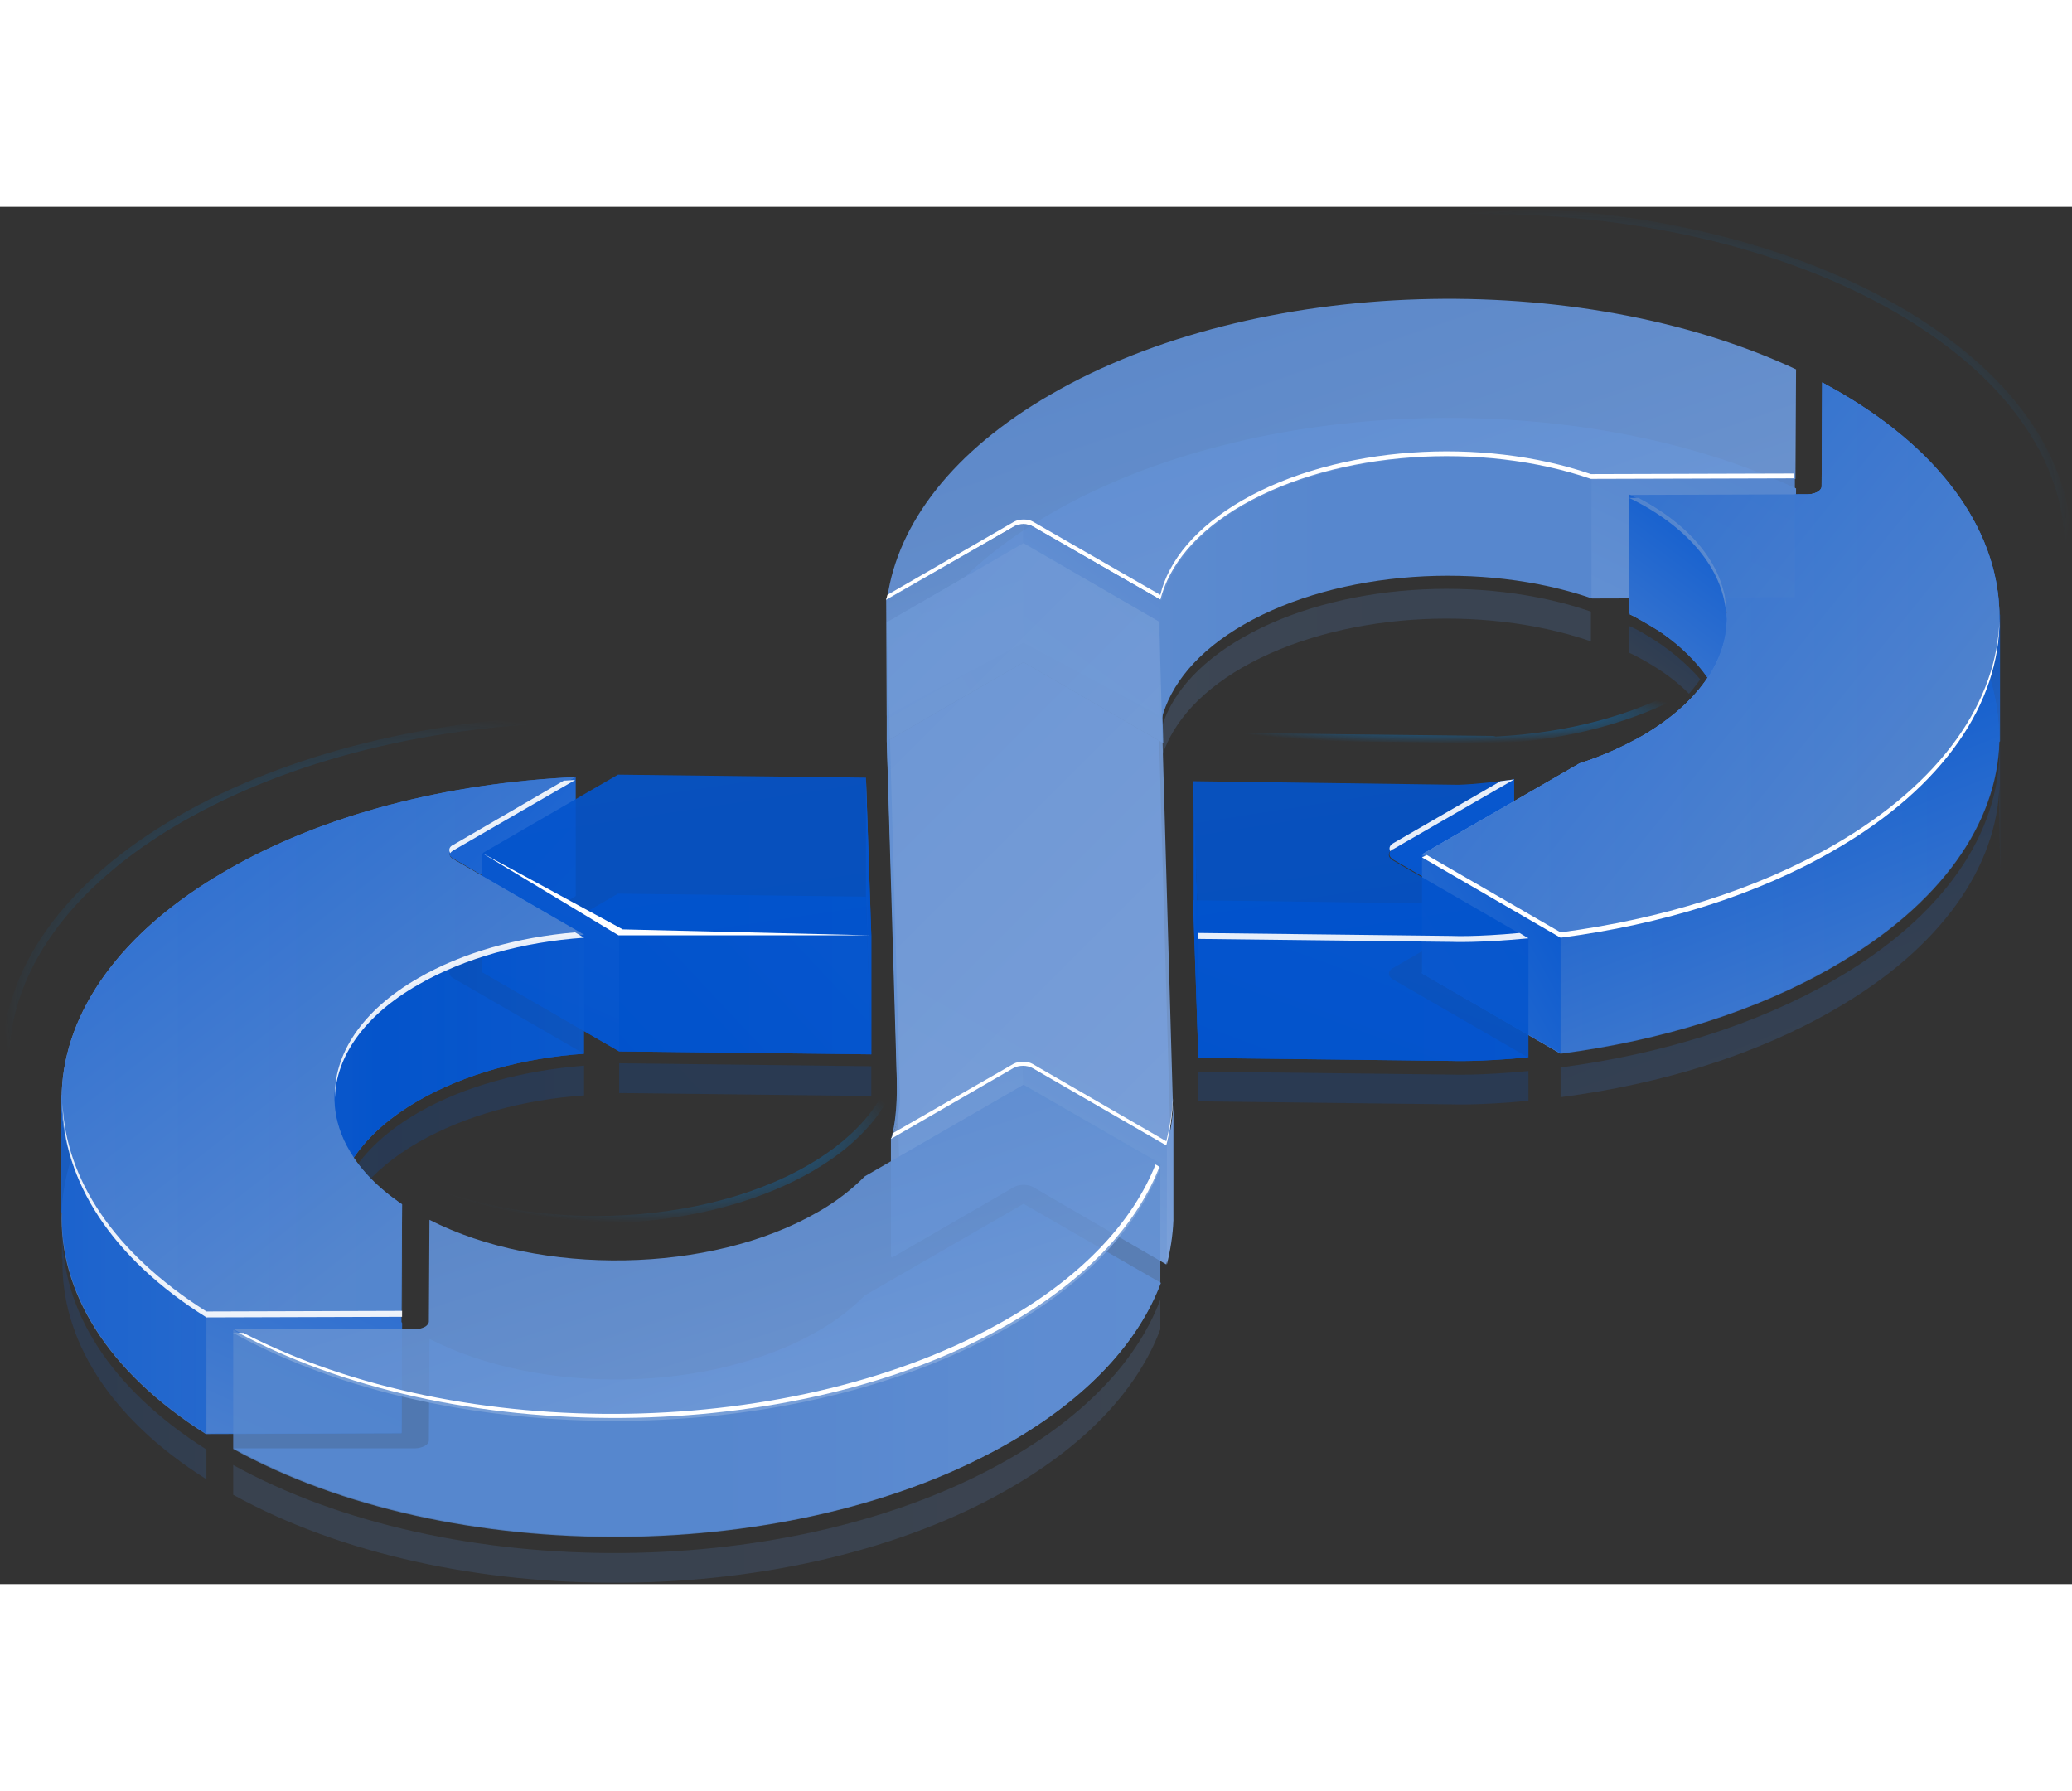 <svg width="671" height="580" viewBox="0 0 671 446" fill="none" xmlns="http://www.w3.org/2000/svg">
<rect x="0" y="0" width="671" height="446" fill="#333333" stroke="none"/>
<g clip-path="url(#clip0)">
<path opacity="0.95" d="M331.466 108.895V147.441L376.725 173.653L375.569 134.335L331.466 108.895Z" fill="url(#paint0_linear)"/>
<path opacity="0.95" d="M331.467 108.895V147.441L287.171 173.075V134.528L331.467 108.895Z" fill="url(#paint1_linear)"/>
<path opacity="0.2" d="M108.834 335.742C106.523 320.516 115.382 304.905 135.411 293.341C150.433 284.668 169.5 279.657 189.144 278.115V287.751C169.5 289.101 150.433 294.304 135.411 302.977C119.619 312.036 110.76 323.793 108.834 335.742Z" fill="url(#paint2_linear)"/>
<path d="M388.087 275.609L386.354 224.535L472.248 225.691C478.219 225.498 484.189 224.727 490.159 223.957L451.064 246.506C449.33 247.47 449.33 249.205 451.064 250.168L494.781 275.416C478.796 276.958 469.937 276.573 469.937 276.573L388.087 275.609Z" fill="url(#paint3_linear)"/>
<path d="M451.257 211.429C449.524 210.465 449.524 208.73 451.257 207.767L490.353 185.217V223.764L481.493 228.967L451.257 211.429Z" fill="url(#paint4_linear)"/>
<path opacity="0.9" d="M146.774 246.121C145.041 247.085 145.041 248.819 146.774 249.783L189.144 274.26C169.5 275.609 150.433 280.813 135.411 289.486C101.131 309.338 99.397 340.753 130.212 361.568L130.019 397.224L66.657 397.417C2.333 356.75 4.451 293.341 73.013 253.638C104.597 235.328 145.041 225.306 186.255 223.378L146.774 246.121Z" fill="url(#paint5_linear)"/>
<path d="M460.501 248.241L511.344 218.753C518.663 216.44 525.403 213.356 531.566 209.887C567.965 188.879 568.543 155.151 532.722 134.528C530.988 133.565 529.255 132.601 527.522 131.83L585.491 131.637C586.646 131.637 587.802 131.252 588.572 130.866C589.343 130.481 589.92 129.71 589.92 129.132L590.113 95.403C591.846 96.367 593.58 97.331 595.313 98.294C665.223 138.768 664.645 204.876 593.772 245.736C568.543 260.383 537.729 269.827 505.182 274.067L460.501 248.241Z" fill="url(#paint6_linear)"/>
<path d="M200.121 222.415L280.431 223.378L282.164 274.453L200.507 273.489L156.211 247.855L200.121 222.415Z" fill="url(#paint7_linear)"/>
<path d="M334.74 142.045C333.007 141.081 330.311 141.081 328.578 142.045L287.171 165.944C287.171 165.558 287.171 165.365 287.364 164.98C290.83 141.081 308.548 117.567 340.325 99.258C406.576 60.904 511.151 58.206 581.639 91.163L581.446 126.626L515.581 126.819C480.337 114.676 433.538 117.567 402.724 135.299C387.702 143.972 379.036 154.765 376.147 165.944L334.74 142.045Z" fill="url(#paint8_linear)"/>
<path d="M334.548 317.432C332.815 316.469 330.119 316.469 328.386 317.432L288.712 340.368C290.446 336.706 291.409 332.851 291.794 328.996L287.172 173.075L331.467 147.441L375.377 172.882L379.807 328.226C379.614 333.044 378.844 337.862 377.688 342.488L334.548 317.432Z" fill="url(#paint9_linear)"/>
<path d="M379.999 290.064V327.454V328.225C379.806 333.044 379.036 337.862 377.881 342.487V303.941C379.036 299.508 379.806 295.075 379.999 290.642V290.064Z" fill="url(#paint10_linear)"/>
<path opacity="0.9" d="M20.244 287.751C19.859 313.192 35.266 338.633 66.85 358.677L126.36 358.485C127.708 359.448 128.864 360.412 130.212 361.376L130.019 397.031L66.658 397.224C34.881 377.18 19.474 351.546 20.051 325.913L19.859 325.527V287.559L20.244 287.751Z" fill="url(#paint11_linear)"/>
<path opacity="0.95" d="M328.193 278.886C328.963 278.307 330.119 278.115 331.274 278.115V315.12L288.52 340.175V301.628L328.193 278.886Z" fill="url(#paint12_linear)"/>
<path d="M130.02 358.484V397.031L66.85 397.224V358.677L130.02 358.484Z" fill="url(#paint13_linear)"/>
<path d="M531.759 209.887C567.965 188.879 568.543 155.151 532.722 134.528C530.988 133.565 529.255 132.601 527.522 131.83L585.491 131.637C586.646 131.637 587.802 131.252 588.572 130.866C589.343 130.481 589.92 129.71 589.92 129.132L590.113 95.403C591.846 96.367 593.58 97.331 595.313 98.294C665.223 138.768 664.645 204.876 593.772 245.736C568.543 260.383 537.729 269.827 505.182 274.067L460.309 248.048L511.152 218.56C518.663 216.44 525.596 213.356 531.759 209.887Z" fill="url(#paint14_linear)"/>
<path d="M460.501 209.694L511.537 180.206C518.855 177.893 525.596 174.809 531.759 171.34C567.965 150.332 568.543 116.604 532.722 95.981C530.988 95.018 529.255 94.054 527.522 93.283L585.491 93.09C586.646 93.09 587.802 92.705 588.572 92.319C589.343 91.934 589.92 91.163 589.92 90.585L590.113 56.856C591.846 57.82 593.58 58.784 595.313 59.747C665.415 100.222 664.837 166.329 593.965 207.381C568.736 222.029 537.922 231.473 505.374 235.713L460.501 209.694Z" fill="#266CD4"/>
<path d="M134.449 402.042C135.605 402.042 136.76 401.657 137.531 401.271C138.301 400.886 138.879 400.115 138.879 399.537L139.071 366.579C174.893 384.889 230.166 384.118 264.832 364.074C270.994 360.604 276.002 356.557 280.046 352.51L331.467 322.829L375.955 348.462C368.829 367.35 352.652 385.274 327.23 399.922C257.898 440.011 145.812 440.782 75.71 402.042H134.449Z" fill="#5787CE"/>
<path d="M146.774 207.574L186.447 184.639V223.185L177.01 228.582L146.774 211.043C145.041 210.08 145.041 208.538 146.774 207.574Z" fill="url(#paint15_linear)"/>
<path d="M156.212 209.309V247.855L200.507 273.489V234.942L156.212 209.309Z" fill="url(#paint16_linear)"/>
<path d="M146.774 207.574C145.041 208.538 145.041 210.272 146.774 211.236L189.144 235.713C169.5 237.062 150.433 242.266 135.411 250.939C101.131 270.791 99.397 302.206 130.212 323.021L130.019 358.677L66.657 358.87C2.333 318.203 4.451 254.794 73.013 215.091C104.79 196.588 145.233 186.566 186.447 184.639L146.774 207.574Z" fill="url(#paint17_linear)"/>
<path d="M460.501 209.694L511.537 180.206C518.855 177.893 525.596 174.809 531.759 171.34C567.965 150.332 568.543 116.604 532.722 95.981C530.988 95.018 529.255 94.054 527.522 93.283L585.491 93.09C586.646 93.09 587.802 92.705 588.572 92.319C589.343 91.934 589.92 91.163 589.92 90.585L590.113 56.856C591.846 57.82 593.58 58.784 595.313 59.747C665.415 100.222 664.837 166.329 593.965 207.381C568.736 222.029 537.922 231.473 505.374 235.713L460.501 209.694Z" fill="url(#paint18_linear)"/>
<path opacity="0.9" d="M146.774 207.574C145.041 208.538 145.041 210.272 146.774 211.236L189.144 235.713C169.5 237.062 150.433 242.266 135.411 250.939C101.131 270.791 99.397 302.206 130.212 323.021L130.019 358.677L66.657 358.87C2.333 318.203 4.451 254.794 73.013 215.091C104.79 196.588 145.233 186.566 186.447 184.639L146.774 207.574Z" fill="url(#paint19_linear)"/>
<path opacity="0.9" d="M114.612 307.796C101.708 288.715 108.642 266.165 135.411 250.939C150.433 242.266 169.5 237.255 189.144 235.713V274.26C169.5 275.609 150.433 280.813 135.411 289.486C126.167 294.69 119.234 301.05 114.612 307.796Z" fill="url(#paint20_linear)"/>
<path d="M280.431 223.378L282.164 274.453V235.906L280.431 184.832V223.378Z" fill="url(#paint21_linear)"/>
<path opacity="0.9" d="M200.121 183.868L280.431 184.831L282.164 235.906L200.507 234.942L156.211 209.309L200.121 183.868Z" fill="url(#paint22_linear)"/>
<path opacity="0.9" d="M200.507 234.942V273.489L282.164 274.453V235.906L200.507 234.942Z" fill="url(#paint23_linear)"/>
<path opacity="0.2" d="M282.164 278.307V287.944L200.507 286.98V277.344L282.164 278.307Z" fill="url(#paint24_linear)"/>
<path opacity="0.9" d="M493.819 228.967L505.374 235.713C537.729 231.473 568.543 222.029 593.965 207.381C629.979 186.566 647.697 159.391 647.505 132.215L647.697 132.022V173.075L647.505 173.267C646.734 199.479 628.824 225.884 593.965 245.928C568.736 260.576 537.922 270.02 505.374 274.26L460.501 248.241L493.819 228.967Z" fill="url(#paint25_linear)"/>
<path opacity="0.95" d="M515.389 88.079V126.626L581.254 126.433V87.887L515.389 88.079Z" fill="url(#paint26_linear)"/>
<path opacity="0.9" d="M460.501 209.694L511.537 180.206C518.855 177.893 525.596 174.809 531.759 171.34C567.965 150.332 568.543 116.604 532.722 95.981C530.988 95.018 529.255 94.054 527.522 93.283L585.491 93.09C586.646 93.09 587.802 92.705 588.572 92.319C589.343 91.934 589.92 91.163 589.92 90.585L590.113 56.856C591.846 57.82 593.58 58.784 595.313 59.747C665.415 100.222 664.837 166.329 593.965 207.381C568.736 222.029 537.922 231.473 505.374 235.713L460.501 209.694Z" fill="url(#paint27_linear)"/>
<path d="M555.832 147.248C555.062 148.983 554.099 150.718 552.943 152.452C549.284 147.248 544.277 142.237 537.729 137.612L527.522 131.637V93.09C529.255 94.054 531.181 94.825 532.721 95.789C556.602 109.665 564.306 129.324 555.832 147.248Z" fill="url(#paint28_linear)"/>
<path d="M505.374 274.067V235.521L460.501 209.694V248.241L505.374 274.067Z" fill="url(#paint29_linear)"/>
<path opacity="0.9" d="M388.088 237.062L470.131 238.026C470.131 238.026 478.797 238.411 494.975 236.87V275.416C478.99 276.958 470.131 276.573 470.131 276.573L388.088 275.609L386.355 224.535H387.51L388.088 237.062Z" fill="url(#paint30_linear)"/>
<path opacity="0.2" d="M505.374 278.693C537.729 274.452 568.543 265.009 593.965 250.361C629.979 229.546 647.697 202.37 647.505 175.195L647.697 175.002V216.054L647.505 187.337C646.734 213.549 628.824 239.953 593.965 259.997C568.736 274.645 537.922 284.089 505.374 288.329V278.693Z" fill="url(#paint31_linear)"/>
<path opacity="0.2" d="M388.088 280.042L470.131 281.006C470.131 281.006 478.797 281.391 494.975 279.849V289.486C478.99 291.028 470.131 290.642 470.131 290.642L388.088 289.679V280.042Z" fill="url(#paint32_linear)"/>
<path opacity="0.9" d="M388.087 237.062L386.354 185.988L472.248 187.144C478.219 186.952 484.189 186.181 490.159 185.41L451.064 207.959C449.33 208.923 449.33 210.658 451.064 211.621L494.781 236.87C478.796 238.411 469.937 238.026 469.937 238.026L388.087 237.062Z" fill="url(#paint33_linear)"/>
<path opacity="0.9" d="M450.294 208.73C449.716 207.767 449.909 206.803 451.257 206.032L485.923 185.988C487.464 185.795 488.812 185.602 490.353 185.41L451.257 207.96C450.679 208.152 450.487 208.345 450.294 208.73Z" fill="url(#paint34_radial)"/>
<path opacity="0.9" d="M388.088 235.135L470.131 236.098C470.131 236.098 477.834 236.484 492.086 235.135L494.975 236.869C478.99 238.411 470.131 238.026 470.131 238.026L388.088 237.062V235.135Z" fill="url(#paint35_radial)"/>
<path opacity="0.95" d="M334.74 103.498C333.007 102.534 330.311 102.534 328.578 103.498L287.171 127.397C287.171 127.011 287.171 126.818 287.364 126.433C290.83 102.534 308.548 79.021 340.325 60.711C406.576 22.357 511.151 19.659 581.639 52.616L581.446 88.079L515.581 88.272C480.337 76.13 433.538 79.021 402.724 96.752C387.702 105.425 379.036 116.218 376.147 127.397L334.74 103.498Z" fill="url(#paint36_linear)"/>
<path d="M375.762 127.204L334.548 103.498C332.815 102.534 330.118 102.534 328.385 103.498L286.979 127.397C286.979 127.012 286.979 126.819 287.171 126.433C287.171 126.241 287.364 125.855 287.364 125.662L328.385 101.956C330.118 100.992 333.007 100.992 334.548 101.956L375.762 125.662V127.204Z" fill="white"/>
<path d="M375.762 125.662C378.458 114.484 387.317 103.69 402.339 95.017C433.153 77.286 479.952 74.395 515.196 86.537L581.061 86.344L581.254 52.423L581.061 87.886L515.196 88.079C479.952 75.937 433.153 78.828 402.339 96.559C387.317 105.232 378.651 116.025 375.762 127.204V125.662Z" fill="white"/>
<path opacity="0.2" d="M375.762 170.184C378.459 159.005 387.318 148.212 402.34 139.539C433.154 121.808 479.953 118.917 515.196 131.059V140.696C479.953 128.554 433.154 131.445 402.34 149.176C387.318 157.849 378.651 168.642 375.762 179.821V170.184Z" fill="url(#paint37_linear)"/>
<path opacity="0.95" d="M134.449 363.496C135.605 363.496 136.76 363.11 137.531 362.725C138.301 362.339 138.879 361.568 138.879 360.99L139.071 328.033C174.893 346.342 230.166 345.571 264.832 325.527C270.994 322.058 276.002 318.011 280.046 313.963L331.467 284.282L375.955 309.916C368.829 328.804 352.652 346.728 327.23 361.376C257.898 401.464 145.812 402.235 75.71 363.496H134.449Z" fill="url(#paint38_linear)"/>
<path d="M326.074 360.219C350.918 345.957 366.903 328.418 374.221 310.108L375.762 311.072C368.636 329.96 352.459 347.884 327.037 362.532C257.705 402.621 145.619 403.391 75.516 364.652H78.79C149.278 401.079 258.09 399.537 326.074 360.219Z" fill="white"/>
<g opacity="0.9">
<path opacity="0.9" d="M327.037 361.568C352.459 346.921 368.636 328.996 375.762 310.108V348.655C368.636 367.543 352.459 385.467 327.037 400.115C257.705 440.204 145.619 440.974 75.516 402.235V363.688C145.619 402.428 257.705 401.657 327.037 361.568Z" fill="url(#paint39_linear)"/>
<path opacity="0.2" d="M20.244 331.502C19.859 356.943 35.266 382.384 66.851 402.428V412.065C35.074 392.02 19.666 366.387 20.244 340.753L20.052 340.368V331.502H20.244Z" fill="url(#paint40_linear)"/>
<path opacity="0.2" d="M327.037 405.319C352.459 390.671 368.636 372.747 375.762 353.859V363.496C368.636 382.383 352.459 400.308 327.037 414.955C257.705 455.044 145.619 455.815 75.516 417.075V407.439C145.619 446.178 257.705 445.407 327.037 405.319Z" fill="url(#paint41_linear)"/>
</g>
<path opacity="0.2" d="M532.721 138.383C540.232 142.816 546.202 147.827 550.632 153.031C549.476 154.572 548.321 156.114 546.973 157.656C543.121 153.802 538.499 150.332 532.721 147.056C530.988 146.092 529.255 145.129 527.521 144.358V135.685C529.255 136.456 531.18 137.419 532.721 138.383Z" fill="url(#paint42_linear)"/>
<path opacity="0.95" d="M328.385 103.498C329.156 102.92 330.311 102.727 331.467 102.727V141.081L287.171 164.787L286.979 127.204L328.385 103.498Z" fill="url(#paint43_linear)"/>
<path opacity="0.95" d="M334.355 103.498C333.585 102.92 332.429 102.727 331.274 102.727V141.081L375.569 164.787L375.762 127.204L334.355 103.498Z" fill="url(#paint44_linear)"/>
<path opacity="0.9" d="M559.106 133.371C558.721 120.073 550.055 106.967 532.722 96.945C530.988 95.981 529.255 95.017 527.522 94.247H530.603C531.374 94.632 531.951 95.017 532.722 95.403C550.825 105.618 559.684 119.495 559.106 133.371Z" fill="url(#paint45_linear)"/>
<path d="M505.374 234.942C537.729 230.702 568.543 221.258 593.965 206.61C629.016 186.373 646.927 159.776 647.504 133.372C647.697 160.354 629.786 187.722 593.965 208.345C568.736 222.993 537.922 232.437 505.374 236.677L460.501 210.658L462.042 209.887L505.374 234.942Z" fill="url(#paint46_radial)"/>
<path d="M282.164 235.906L201.662 233.979L156.211 209.309L200.314 235.906H282.164Z" fill="white"/>
<path opacity="0.95" d="M291.601 290.449C291.215 294.304 290.252 298.159 288.519 301.821C288.519 301.821 290.445 296.809 290.445 285.053C290.445 268.092 287.171 173.075 287.171 173.075V134.528L291.601 290.449Z" fill="url(#paint47_linear)"/>
<path opacity="0.9" d="M108.449 288.522C108.064 274.645 116.923 260.383 135.411 249.783C149.663 241.495 167.766 236.484 186.255 234.942L189.144 236.677C169.5 238.026 150.433 243.23 135.411 251.903C117.886 261.925 108.834 275.224 108.449 288.522Z" fill="white"/>
<path opacity="0.9" d="M145.811 209.309C145.234 208.345 145.426 207.189 146.774 206.61L182.596 185.795C183.751 185.795 185.099 185.603 186.255 185.603L146.582 208.538C146.389 208.731 146.004 208.923 145.811 209.309Z" fill="white"/>
<path opacity="0.9" d="M66.85 357.714L130.212 357.521L130.404 323.792L130.212 359.448L66.85 359.641C35.843 340.175 20.436 315.312 20.244 290.257C21.207 314.541 36.614 338.633 66.85 357.714Z" fill="white"/>
<path opacity="0.9" d="M334.548 278.886C332.815 277.922 330.119 277.922 328.386 278.886L288.712 301.821C290.446 297.195 291.601 292.184 291.409 287.559L287.172 134.528L331.467 108.895L375.377 134.335L379.807 289.679C379.614 294.497 378.844 299.315 377.688 303.941L334.548 278.886Z" fill="url(#paint48_linear)"/>
<path d="M328.193 277.536C329.926 276.573 332.622 276.573 334.356 277.536L377.688 302.592C378.844 297.966 379.614 293.34 379.807 288.715V289.678C379.614 294.497 378.844 299.315 377.688 303.941L334.356 278.885C332.622 277.922 329.926 277.922 328.193 278.885L288.52 301.821C288.905 301.243 289.098 300.472 289.29 299.893L328.193 277.536Z" fill="white"/>
<path d="M386.547 185.988V224.534L388.088 275.609V237.062L386.547 185.988Z" fill="url(#paint49_linear)"/>
<path d="M56.836 355.979L57.992 354.052C22.555 333.622 2.911 306.254 2.911 277.151C2.911 247.856 22.748 220.102 58.762 199.287C93.813 179.05 140.227 167.486 189.915 166.908L276.387 167.486V165.173L189.915 164.595C139.842 165.366 93.043 176.93 57.606 197.359C20.822 218.56 0.6 246.892 0.6 277.151C0.6 307.025 20.437 335.164 56.836 355.979Z" fill="url(#paint50_radial)"/>
<path d="M613.416 191.384C650.586 169.798 671 141.274 671 110.822C671 80.948 651.163 53.002 614.957 32.187C540.04 -10.986 417.554 -10.6 341.867 33.15L343.022 35.078C418.132 -8.288 539.655 -8.673 613.801 34.114C649.238 54.544 668.689 81.912 668.689 110.822C668.689 140.31 648.66 168.256 612.261 189.264L613.416 191.384Z" fill="url(#paint51_radial)"/>
<path d="M483.419 173.846C507.3 172.882 530.026 166.715 547.166 156.885L546.01 154.958C529.448 164.595 507.493 170.377 484.382 171.533L483.612 171.34L382.31 170.184V172.497L482.456 173.653L483.419 173.846Z" fill="url(#paint52_radial)"/>
<path d="M192.803 329.189C218.225 329.189 243.454 323.599 262.905 312.421C280.623 302.206 290.83 288.715 292.179 274.067H291.986L292.371 273.489L290.06 272.14L289.867 273.874C288.712 287.558 278.697 300.471 261.75 310.301C223.81 332.272 162.374 332.272 124.627 310.494L123.471 312.421C142.537 323.599 167.574 329.189 192.803 329.189Z" fill="url(#paint53_radial)"/>
</g>
<defs>
<linearGradient id="paint0_linear" x1="381.327" y1="113.838" x2="318.367" y2="177.071" gradientUnits="userSpaceOnUse">
<stop offset="0.035" stop-color="#5787CE"/>
<stop offset="0.498" stop-color="#6692D3"/>
<stop offset="1" stop-color="#7CA1D9"/>
</linearGradient>
<linearGradient id="paint1_linear" x1="347.556" y1="116.186" x2="253.306" y2="177.154" gradientUnits="userSpaceOnUse">
<stop stop-color="#6491D2"/>
<stop offset="1" stop-color="#7CA1D9"/>
</linearGradient>
<linearGradient id="paint2_linear" x1="213.74" y1="306.868" x2="66.415" y2="306.868" gradientUnits="userSpaceOnUse">
<stop stop-color="#0D5BCF"/>
<stop offset="0.601" stop-color="#0052CC"/>
<stop offset="1" stop-color="#0F5CCF"/>
</linearGradient>
<linearGradient id="paint3_linear" x1="494.967" y1="250.172" x2="386.5" y2="250.172" gradientUnits="userSpaceOnUse">
<stop stop-color="#0857CE"/>
<stop offset="1" stop-color="#0052CC"/>
</linearGradient>
<linearGradient id="paint4_linear" x1="471.015" y1="187.804" x2="467.639" y2="292.844" gradientUnits="userSpaceOnUse">
<stop stop-color="#0857CE"/>
<stop offset="1" stop-color="#0052CC"/>
</linearGradient>
<linearGradient id="paint5_linear" x1="189.187" y1="310.151" x2="20.148" y2="310.151" gradientUnits="userSpaceOnUse">
<stop stop-color="#0D5BCF"/>
<stop offset="1" stop-color="#5787CE"/>
</linearGradient>
<linearGradient id="paint6_linear" x1="647.494" y1="184.779" x2="460.546" y2="184.779" gradientUnits="userSpaceOnUse">
<stop stop-color="#0D5BCF"/>
<stop offset="1" stop-color="#5787CE"/>
</linearGradient>
<linearGradient id="paint7_linear" x1="282.105" y1="248.373" x2="156.13" y2="248.373" gradientUnits="userSpaceOnUse">
<stop stop-color="#0857CE"/>
<stop offset="1" stop-color="#0052CC"/>
</linearGradient>
<linearGradient id="paint8_linear" x1="572.975" y1="117.059" x2="282.198" y2="117.059" gradientUnits="userSpaceOnUse">
<stop offset="0.035" stop-color="#5787CE"/>
<stop offset="0.49" stop-color="#5787CE"/>
<stop offset="0.995" stop-color="#6491D2"/>
</linearGradient>
<linearGradient id="paint9_linear" x1="331.277" y1="259.907" x2="296.33" y2="322.765" gradientUnits="userSpaceOnUse">
<stop stop-color="#6491D2"/>
<stop offset="1" stop-color="#7CA1D9"/>
</linearGradient>
<linearGradient id="paint10_linear" x1="398.261" y1="310.821" x2="371.657" y2="318.279" gradientUnits="userSpaceOnUse">
<stop stop-color="#6491D2"/>
<stop offset="1" stop-color="#7CA1D9"/>
</linearGradient>
<linearGradient id="paint11_linear" x1="-14.419" y1="342.373" x2="277.205" y2="342.373" gradientUnits="userSpaceOnUse">
<stop stop-color="#0D5BCF"/>
<stop offset="1" stop-color="#5787CE"/>
</linearGradient>
<linearGradient id="paint12_linear" x1="288.296" y1="245.905" x2="329.349" y2="365.721" gradientUnits="userSpaceOnUse">
<stop stop-color="#6491D2"/>
<stop offset="1" stop-color="#7CA1D9"/>
</linearGradient>
<linearGradient id="paint13_linear" x1="132.201" y1="302.724" x2="71.941" y2="436.639" gradientUnits="userSpaceOnUse">
<stop stop-color="#1A63D1"/>
<stop offset="1" stop-color="#5787CE"/>
</linearGradient>
<linearGradient id="paint14_linear" x1="647.494" y1="184.779" x2="460.546" y2="184.779" gradientUnits="userSpaceOnUse">
<stop stop-color="#0D5BCF"/>
<stop offset="1" stop-color="#5787CE"/>
</linearGradient>
<linearGradient id="paint15_linear" x1="165.34" y1="196.788" x2="247.729" y2="272.374" gradientUnits="userSpaceOnUse">
<stop stop-color="#1A63D1"/>
<stop offset="1" stop-color="#5787CE"/>
</linearGradient>
<linearGradient id="paint16_linear" x1="185.839" y1="223.855" x2="145.826" y2="316.345" gradientUnits="userSpaceOnUse">
<stop stop-color="#0857CE"/>
<stop offset="1" stop-color="#0052CC"/>
</linearGradient>
<linearGradient id="paint17_linear" x1="189.187" y1="271.604" x2="20.148" y2="271.604" gradientUnits="userSpaceOnUse">
<stop offset="0.035" stop-color="#266CD4"/>
<stop offset="0.281" stop-color="#3577D7"/>
<stop offset="0.754" stop-color="#5E92DF"/>
<stop offset="1" stop-color="#75A2E3"/>
</linearGradient>
<linearGradient id="paint18_linear" x1="647.494" y1="146.232" x2="460.546" y2="146.232" gradientUnits="userSpaceOnUse">
<stop offset="0.035" stop-color="#266CD4"/>
<stop offset="0.281" stop-color="#3577D7"/>
<stop offset="0.754" stop-color="#5E92DF"/>
<stop offset="1" stop-color="#75A2E3"/>
</linearGradient>
<linearGradient id="paint19_linear" x1="6.988" y1="125.264" x2="154.937" y2="313.552" gradientUnits="userSpaceOnUse">
<stop stop-color="#0D5BCF"/>
<stop offset="1" stop-color="#5787CE"/>
</linearGradient>
<linearGradient id="paint20_linear" x1="213.742" y1="271.699" x2="66.404" y2="271.699" gradientUnits="userSpaceOnUse">
<stop stop-color="#0D5BCF"/>
<stop offset="0.601" stop-color="#0052CC"/>
<stop offset="1" stop-color="#0F5CCF"/>
</linearGradient>
<linearGradient id="paint21_linear" x1="282.105" y1="229.554" x2="280.456" y2="229.554" gradientUnits="userSpaceOnUse">
<stop offset="0.096" stop-color="#0052CC"/>
<stop offset="1" stop-color="#266CD4"/>
</linearGradient>
<linearGradient id="paint22_linear" x1="198.342" y1="63.284" x2="228.72" y2="266.611" gradientUnits="userSpaceOnUse">
<stop stop-color="#0857CE"/>
<stop offset="1" stop-color="#0052CC"/>
</linearGradient>
<linearGradient id="paint23_linear" x1="298.398" y1="200.983" x2="197.218" y2="295.829" gradientUnits="userSpaceOnUse">
<stop stop-color="#0857CE"/>
<stop offset="1" stop-color="#0052CC"/>
</linearGradient>
<linearGradient id="paint24_linear" x1="285.159" y1="241.359" x2="207.424" y2="314.226" gradientUnits="userSpaceOnUse">
<stop stop-color="#0857CE"/>
<stop offset="1" stop-color="#0052CC"/>
</linearGradient>
<linearGradient id="paint25_linear" x1="545.923" y1="169.468" x2="599.918" y2="305.799" gradientUnits="userSpaceOnUse">
<stop stop-color="#0D5BCF"/>
<stop offset="1" stop-color="#5787CE"/>
</linearGradient>
<linearGradient id="paint26_linear" x1="560.745" y1="81.652" x2="494.543" y2="217.169" gradientUnits="userSpaceOnUse">
<stop offset="0.035" stop-color="#5787CE"/>
<stop offset="0.498" stop-color="#6692D3"/>
<stop offset="1" stop-color="#7CA1D9"/>
</linearGradient>
<linearGradient id="paint27_linear" x1="403.485" y1="33.301" x2="620.276" y2="207.565" gradientUnits="userSpaceOnUse">
<stop stop-color="#0D5BCF"/>
<stop offset="1" stop-color="#5787CE"/>
</linearGradient>
<linearGradient id="paint28_linear" x1="559.774" y1="96.522" x2="502.424" y2="173.575" gradientUnits="userSpaceOnUse">
<stop stop-color="#0D5BCF"/>
<stop offset="1" stop-color="#5787CE"/>
</linearGradient>
<linearGradient id="paint29_linear" x1="504.659" y1="229.877" x2="397.734" y2="289.075" gradientUnits="userSpaceOnUse">
<stop stop-color="#0D5BCF"/>
<stop offset="1" stop-color="#5787CE"/>
</linearGradient>
<linearGradient id="paint30_linear" x1="461.47" y1="193.331" x2="410.367" y2="332.556" gradientUnits="userSpaceOnUse">
<stop stop-color="#0857CE"/>
<stop offset="1" stop-color="#0052CC"/>
</linearGradient>
<linearGradient id="paint31_linear" x1="566.128" y1="205.355" x2="603.66" y2="300.119" gradientUnits="userSpaceOnUse">
<stop stop-color="#0D5BCF"/>
<stop offset="1" stop-color="#5787CE"/>
</linearGradient>
<linearGradient id="paint32_linear" x1="455.819" y1="245.846" x2="423.658" y2="333.464" gradientUnits="userSpaceOnUse">
<stop stop-color="#0857CE"/>
<stop offset="1" stop-color="#0052CC"/>
</linearGradient>
<linearGradient id="paint33_linear" x1="423.323" y1="109.414" x2="444.057" y2="241.913" gradientUnits="userSpaceOnUse">
<stop stop-color="#0857CE"/>
<stop offset="1" stop-color="#0052CC"/>
</linearGradient>
<radialGradient id="paint34_radial" cx="0" cy="0" r="1" gradientUnits="userSpaceOnUse" gradientTransform="translate(460.51 190.473) rotate(180) scale(12.192 256.811)">
<stop stop-color="white"/>
</radialGradient>
<radialGradient id="paint35_radial" cx="0" cy="0" r="1" gradientUnits="userSpaceOnUse" gradientTransform="translate(415.952 235.772) rotate(180) scale(32.283 32.308)">
<stop stop-color="white"/>
</radialGradient>
<linearGradient id="paint36_linear" x1="387.085" y1="-47.919" x2="484.474" y2="236.318" gradientUnits="userSpaceOnUse">
<stop offset="0.035" stop-color="#5787CE"/>
<stop offset="0.498" stop-color="#6692D3"/>
<stop offset="1" stop-color="#7CA1D9"/>
</linearGradient>
<linearGradient id="paint37_linear" x1="511.321" y1="151.663" x2="373.503" y2="151.663" gradientUnits="userSpaceOnUse">
<stop offset="0.035" stop-color="#5787CE"/>
<stop offset="0.49" stop-color="#5787CE"/>
<stop offset="0.995" stop-color="#6491D2"/>
</linearGradient>
<linearGradient id="paint38_linear" x1="201.131" y1="261.199" x2="263.486" y2="453.262" gradientUnits="userSpaceOnUse">
<stop offset="0.035" stop-color="#5787CE"/>
<stop offset="0.498" stop-color="#6692D3"/>
<stop offset="1" stop-color="#7CA1D9"/>
</linearGradient>
<linearGradient id="paint39_linear" x1="76.739" y1="370.343" x2="399.128" y2="370.343" gradientUnits="userSpaceOnUse">
<stop offset="0.035" stop-color="#5787CE"/>
<stop offset="0.49" stop-color="#5787CE"/>
<stop offset="0.995" stop-color="#6491D2"/>
</linearGradient>
<linearGradient id="paint40_linear" x1="5.332" y1="371.765" x2="129.248" y2="371.765" gradientUnits="userSpaceOnUse">
<stop stop-color="#0D5BCF"/>
<stop offset="1" stop-color="#5787CE"/>
</linearGradient>
<linearGradient id="paint41_linear" x1="76.739" y1="399.735" x2="399.128" y2="399.735" gradientUnits="userSpaceOnUse">
<stop offset="0.035" stop-color="#5787CE"/>
<stop offset="0.49" stop-color="#5787CE"/>
<stop offset="0.995" stop-color="#6491D2"/>
</linearGradient>
<linearGradient id="paint42_linear" x1="542.26" y1="140.052" x2="527.984" y2="159.232" gradientUnits="userSpaceOnUse">
<stop stop-color="#0D5BCF"/>
<stop offset="1" stop-color="#5787CE"/>
</linearGradient>
<linearGradient id="paint43_linear" x1="290.291" y1="78.073" x2="321.267" y2="168.402" gradientUnits="userSpaceOnUse">
<stop offset="0.035" stop-color="#5787CE"/>
<stop offset="0.498" stop-color="#6692D3"/>
<stop offset="1" stop-color="#7CA1D9"/>
</linearGradient>
<linearGradient id="paint44_linear" x1="373.717" y1="106.045" x2="325.162" y2="172.382" gradientUnits="userSpaceOnUse">
<stop offset="0.035" stop-color="#5787CE"/>
<stop offset="0.498" stop-color="#6692D3"/>
<stop offset="1" stop-color="#7CA1D9"/>
</linearGradient>
<linearGradient id="paint45_linear" x1="486.501" y1="65.799" x2="566.838" y2="130.377" gradientUnits="userSpaceOnUse">
<stop offset="0.035" stop-color="#5787CE"/>
<stop offset="0.49" stop-color="#5787CE"/>
<stop offset="0.995" stop-color="#6491D2"/>
</linearGradient>
<radialGradient id="paint46_radial" cx="0" cy="0" r="1" gradientUnits="userSpaceOnUse" gradientTransform="translate(554.003 184.91) rotate(180) scale(75.488 75.545)">
<stop stop-color="white"/>
</radialGradient>
<linearGradient id="paint47_linear" x1="294.434" y1="217.117" x2="197.895" y2="232.273" gradientUnits="userSpaceOnUse">
<stop stop-color="#6491D2"/>
<stop offset="1" stop-color="#7CA1D9"/>
</linearGradient>
<linearGradient id="paint48_linear" x1="187.548" y1="73.437" x2="403.409" y2="289.136" gradientUnits="userSpaceOnUse">
<stop stop-color="#6491D2"/>
<stop offset="1" stop-color="#7CA1D9"/>
</linearGradient>
<linearGradient id="paint49_linear" x1="388.149" y1="230.755" x2="379.591" y2="230.755" gradientUnits="userSpaceOnUse">
<stop offset="0.096" stop-color="#0052CC"/>
<stop offset="1" stop-color="#266CD4"/>
</linearGradient>
<radialGradient id="paint50_radial" cx="0" cy="0" r="1" gradientUnits="userSpaceOnUse" gradientTransform="translate(138.493 260.287) rotate(90) scale(95.692 137.893)">
<stop stop-color="#0088EC"/>
<stop offset="1" stop-color="#0088EC" stop-opacity="0"/>
</radialGradient>
<radialGradient id="paint51_radial" cx="0" cy="0" r="1" gradientUnits="userSpaceOnUse" gradientTransform="translate(506.433 95.727) rotate(90) scale(95.657 164.567)">
<stop stop-color="#0088EC"/>
<stop offset="1" stop-color="#0088EC" stop-opacity="0"/>
</radialGradient>
<radialGradient id="paint52_radial" cx="0" cy="0" r="1" gradientUnits="userSpaceOnUse" gradientTransform="translate(464.738 164.402) rotate(90) scale(9.444 82.428)">
<stop stop-color="#0088EC"/>
<stop offset="1" stop-color="#0088EC" stop-opacity="0"/>
</radialGradient>
<radialGradient id="paint53_radial" cx="0" cy="0" r="1" gradientUnits="userSpaceOnUse" gradientTransform="translate(207.921 300.664) rotate(90) scale(28.525 84.45)">
<stop stop-color="#0088EC"/>
<stop offset="1" stop-color="#0088EC" stop-opacity="0"/>
</radialGradient>
<clipPath id="clip0">
<rect width="670.4" height="445.6" fill="white" transform="matrix(-1 0 0 1 671 0)"/>
</clipPath>
</defs>
</svg>

